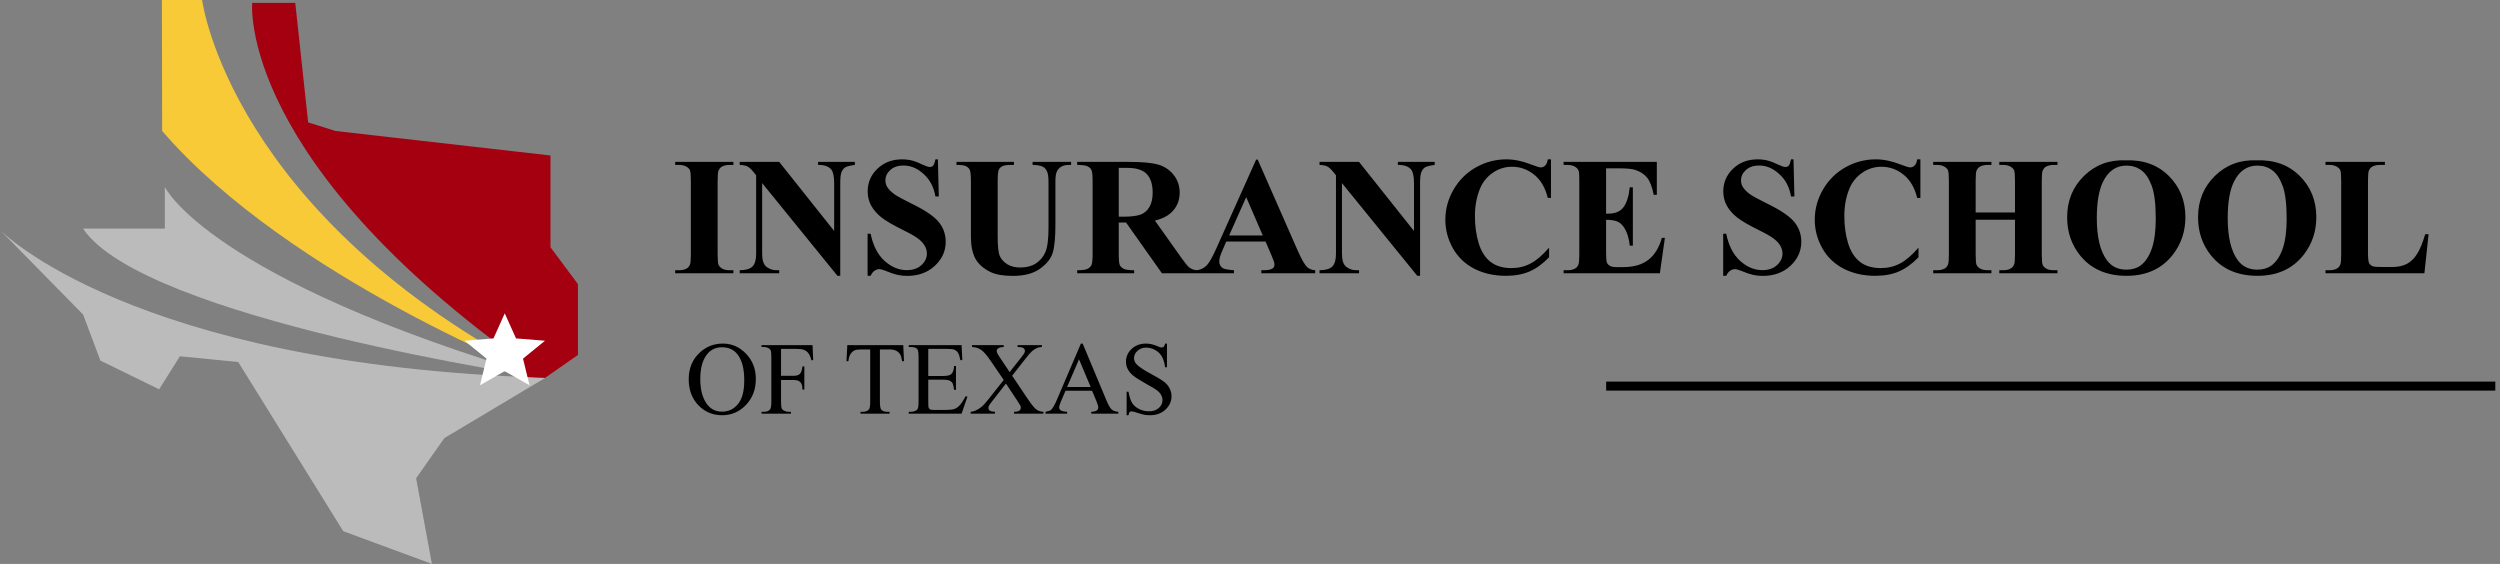 <svg width="266" height="60" viewBox="0 0 266 60" fill="none" xmlns="http://www.w3.org/2000/svg">
    <rect x="0" y="0" width="266" height="60" fill="#808080" stroke="none"/>
    <path d="M26.833 0.304C26.833 0.304 25.151 17.604 57.98 40.212L61.494 37.765V30.232L58.572 26.31V16.543L35.688 13.937L32.787 13.021L31.415 0.304H26.833Z"
          fill="#A4000F"/>
    <path d="M17.227 0H21.506C21.506 0 24.407 22.953 58.028 40.212C58.028 40.212 30.843 29.673 17.254 13.937L17.227 0Z"
          fill="#F8CA38"/>
    <path d="M8.835 24.324H17.538V19.892C17.538 19.892 22.121 29.672 57.884 40.211C57.884 40.211 15.243 33.946 8.835 24.324Z"
          fill="#BBBBBB"/>
    <path d="M0 24.468C0 24.468 13.892 38.825 58.021 40.197L47.278 46.614L44.274 50.887L45.955 59.999L36.522 56.519L25.345 38.515L19.143 37.908L16.931 41.424L10.681 38.363L8.848 33.476L0 24.468Z"
          fill="#BBBBBB"/>
    <path d="M55.699 37.117L55.458 40.08L57.98 40.211L59.393 37.82L55.699 37.117Z" fill="#A4000F"/>
    <path fill-rule="evenodd" clip-rule="evenodd"
          d="M53.692 39.488L56.338 40.991L55.649 38.158L57.985 36.255L54.905 36.007L53.706 33.34L52.507 36.007L49.434 36.255L51.763 38.158L51.074 40.991L53.692 39.488Z"
          fill="white"/>
    <path d="M78.033 28.752V29.075H71.838V28.752H72.231C72.575 28.752 72.851 28.691 73.061 28.568C73.213 28.487 73.329 28.347 73.411 28.149C73.475 28.009 73.507 27.642 73.507 27.048V19.253C73.507 18.647 73.475 18.269 73.411 18.117C73.347 17.966 73.216 17.835 73.017 17.724C72.825 17.608 72.563 17.549 72.231 17.549H71.838V17.226H78.033V17.549H77.64C77.296 17.549 77.02 17.61 76.81 17.733C76.658 17.814 76.539 17.954 76.452 18.152C76.388 18.292 76.356 18.659 76.356 19.253V27.048C76.356 27.654 76.388 28.032 76.452 28.184C76.522 28.335 76.653 28.469 76.845 28.586C77.043 28.697 77.308 28.752 77.64 28.752H78.033ZM82.909 17.226L88.755 24.575V19.48C88.755 18.77 88.653 18.289 88.449 18.039C88.17 17.701 87.701 17.538 87.043 17.549V17.226H90.957V17.549C90.456 17.613 90.118 17.698 89.944 17.803C89.775 17.902 89.641 18.068 89.542 18.301C89.448 18.528 89.402 18.921 89.402 19.48V29.346H89.105L81.092 19.48V27.013C81.092 27.695 81.246 28.155 81.555 28.394C81.869 28.633 82.228 28.752 82.63 28.752H82.909V29.075H78.706V28.752C79.359 28.746 79.813 28.612 80.069 28.35C80.326 28.088 80.454 27.642 80.454 27.013V18.65L80.2 18.336C79.95 18.021 79.728 17.814 79.536 17.715C79.344 17.616 79.067 17.561 78.706 17.549V17.226H82.909ZM99.792 16.955L99.888 20.905H99.53C99.361 19.915 98.944 19.119 98.28 18.519C97.622 17.913 96.908 17.61 96.139 17.61C95.545 17.61 95.073 17.771 94.724 18.091C94.38 18.406 94.208 18.77 94.208 19.183C94.208 19.445 94.269 19.679 94.391 19.883C94.56 20.156 94.831 20.427 95.204 20.695C95.478 20.887 96.11 21.228 97.1 21.718C98.487 22.399 99.422 23.043 99.905 23.649C100.383 24.255 100.622 24.948 100.622 25.728C100.622 26.719 100.234 27.572 99.46 28.289C98.691 29 97.712 29.355 96.524 29.355C96.151 29.355 95.798 29.317 95.466 29.241C95.134 29.166 94.718 29.023 94.217 28.813C93.937 28.697 93.707 28.638 93.526 28.638C93.375 28.638 93.215 28.697 93.046 28.813C92.877 28.93 92.74 29.107 92.635 29.346H92.312V24.872H92.635C92.891 26.13 93.384 27.092 94.112 27.756C94.846 28.414 95.635 28.743 96.48 28.743C97.132 28.743 97.651 28.566 98.035 28.21C98.426 27.855 98.621 27.441 98.621 26.969C98.621 26.69 98.545 26.419 98.394 26.157C98.248 25.894 98.024 25.647 97.721 25.414C97.418 25.175 96.882 24.866 96.113 24.488C95.035 23.957 94.26 23.506 93.788 23.133C93.317 22.76 92.953 22.344 92.696 21.884C92.446 21.423 92.32 20.916 92.32 20.363C92.32 19.419 92.667 18.615 93.36 17.951C94.054 17.287 94.927 16.955 95.982 16.955C96.366 16.955 96.739 17.002 97.1 17.095C97.374 17.165 97.706 17.296 98.097 17.488C98.493 17.675 98.769 17.768 98.927 17.768C99.078 17.768 99.198 17.721 99.285 17.628C99.372 17.535 99.454 17.311 99.53 16.955H99.792ZM101.767 17.226H107.883V17.549H107.578C107.117 17.549 106.8 17.599 106.625 17.698C106.456 17.791 106.334 17.922 106.258 18.091C106.188 18.26 106.153 18.682 106.153 19.358V25.16C106.153 26.221 106.232 26.923 106.389 27.266C106.552 27.61 106.817 27.895 107.184 28.123C107.551 28.35 108.015 28.463 108.574 28.463C109.215 28.463 109.759 28.321 110.208 28.035C110.662 27.744 111 27.345 111.222 26.838C111.449 26.331 111.562 25.449 111.562 24.191V19.358C111.562 18.828 111.507 18.449 111.396 18.222C111.286 17.995 111.146 17.838 110.977 17.75C110.715 17.616 110.345 17.549 109.867 17.549V17.226H113.965V17.549H113.721C113.389 17.549 113.112 17.616 112.891 17.75C112.669 17.884 112.509 18.085 112.41 18.353C112.334 18.54 112.296 18.875 112.296 19.358V23.858C112.296 25.251 112.203 26.256 112.017 26.873C111.836 27.491 111.39 28.059 110.68 28.577C109.969 29.096 108.999 29.355 107.77 29.355C106.745 29.355 105.952 29.218 105.393 28.944C104.63 28.571 104.091 28.094 103.776 27.511C103.462 26.928 103.305 26.145 103.305 25.16V19.358C103.305 18.677 103.267 18.254 103.191 18.091C103.115 17.922 102.984 17.788 102.798 17.689C102.611 17.59 102.268 17.544 101.767 17.549V17.226ZM119.034 23.675V26.995C119.034 27.636 119.071 28.041 119.147 28.21C119.229 28.373 119.369 28.504 119.567 28.603C119.765 28.702 120.135 28.752 120.676 28.752V29.075H114.612V28.752C115.16 28.752 115.53 28.702 115.722 28.603C115.92 28.498 116.057 28.364 116.132 28.201C116.214 28.038 116.255 27.636 116.255 26.995V19.306C116.255 18.665 116.214 18.263 116.132 18.1C116.057 17.931 115.92 17.797 115.722 17.698C115.524 17.599 115.154 17.549 114.612 17.549V17.226H120.117C121.55 17.226 122.599 17.325 123.263 17.523C123.927 17.721 124.469 18.088 124.888 18.624C125.308 19.154 125.517 19.778 125.517 20.494C125.517 21.368 125.203 22.09 124.574 22.661C124.172 23.022 123.61 23.293 122.887 23.474L125.736 27.485C126.109 28.003 126.374 28.327 126.531 28.455C126.77 28.635 127.047 28.734 127.361 28.752V29.075H123.63L119.811 23.675H119.034ZM119.034 17.864V23.055H119.532C120.341 23.055 120.947 22.982 121.349 22.836C121.751 22.684 122.066 22.417 122.293 22.032C122.526 21.642 122.643 21.135 122.643 20.512C122.643 19.609 122.43 18.942 122.005 18.511C121.585 18.079 120.907 17.864 119.969 17.864H119.034ZM134.658 25.702H130.472L129.974 26.856C129.811 27.24 129.729 27.558 129.729 27.808C129.729 28.14 129.863 28.385 130.131 28.542C130.289 28.635 130.676 28.705 131.294 28.752V29.075H127.353V28.752C127.778 28.688 128.127 28.513 128.401 28.228C128.675 27.936 129.013 27.339 129.415 26.436L133.653 16.981H133.819L138.092 26.698C138.5 27.619 138.835 28.198 139.097 28.437C139.295 28.618 139.575 28.723 139.936 28.752V29.075H134.203V28.752H134.439C134.9 28.752 135.223 28.688 135.409 28.56C135.537 28.466 135.602 28.332 135.602 28.158C135.602 28.053 135.584 27.945 135.549 27.834C135.537 27.782 135.45 27.564 135.287 27.179L134.658 25.702ZM134.361 25.056L132.596 20.975L130.778 25.056H134.361ZM144.602 17.226L150.448 24.575V19.48C150.448 18.77 150.346 18.289 150.142 18.039C149.863 17.701 149.394 17.538 148.735 17.549V17.226H152.65V17.549C152.149 17.613 151.811 17.698 151.636 17.803C151.467 17.902 151.333 18.068 151.234 18.301C151.141 18.528 151.095 18.921 151.095 19.48V29.346H150.798L142.784 19.48V27.013C142.784 27.695 142.939 28.155 143.248 28.394C143.562 28.633 143.92 28.752 144.322 28.752H144.602V29.075H140.399V28.752C141.051 28.746 141.506 28.612 141.762 28.35C142.018 28.088 142.147 27.642 142.147 27.013V18.65L141.893 18.336C141.643 18.021 141.421 17.814 141.229 17.715C141.037 17.616 140.76 17.561 140.399 17.549V17.226H144.602ZM165.024 16.955V21.062H164.683C164.426 19.99 163.949 19.169 163.25 18.598C162.551 18.027 161.758 17.742 160.873 17.742C160.133 17.742 159.454 17.954 158.837 18.38C158.219 18.805 157.768 19.361 157.482 20.049C157.115 20.928 156.932 21.907 156.932 22.985C156.932 24.045 157.066 25.012 157.334 25.886C157.602 26.754 158.021 27.412 158.592 27.861C159.163 28.303 159.903 28.525 160.812 28.525C161.557 28.525 162.239 28.362 162.856 28.035C163.48 27.709 164.135 27.147 164.823 26.349V27.371C164.158 28.064 163.465 28.568 162.743 28.883C162.026 29.192 161.187 29.346 160.226 29.346C158.962 29.346 157.838 29.093 156.853 28.586C155.874 28.079 155.117 27.351 154.581 26.401C154.051 25.452 153.786 24.441 153.786 23.369C153.786 22.239 154.08 21.167 154.669 20.153C155.263 19.14 156.061 18.353 157.063 17.794C158.071 17.235 159.14 16.955 160.27 16.955C161.103 16.955 161.983 17.136 162.909 17.497C163.445 17.707 163.786 17.811 163.931 17.811C164.118 17.811 164.278 17.744 164.412 17.61C164.552 17.471 164.642 17.252 164.683 16.955H165.024ZM170.887 17.908V22.731H171.123C171.874 22.731 172.419 22.495 172.757 22.023C173.095 21.552 173.31 20.855 173.404 19.935H173.736V26.139H173.404C173.334 25.463 173.185 24.91 172.958 24.479C172.737 24.048 172.477 23.759 172.18 23.614C171.883 23.462 171.452 23.387 170.887 23.387V26.725C170.887 27.377 170.913 27.776 170.966 27.922C171.024 28.067 171.129 28.187 171.28 28.28C171.432 28.373 171.676 28.42 172.014 28.42H172.722C173.829 28.42 174.714 28.163 175.378 27.651C176.048 27.138 176.529 26.358 176.82 25.309H177.144L176.611 29.075H166.369V28.752H166.762C167.106 28.752 167.383 28.691 167.593 28.568C167.744 28.487 167.861 28.347 167.942 28.149C168.006 28.009 168.038 27.642 168.038 27.048V19.253C168.038 18.717 168.024 18.388 167.995 18.266C167.936 18.062 167.829 17.905 167.671 17.794C167.45 17.631 167.147 17.549 166.762 17.549H166.369V17.226H176.287V20.73H175.955C175.786 19.874 175.547 19.259 175.239 18.886C174.936 18.513 174.505 18.24 173.945 18.065C173.619 17.96 173.007 17.908 172.11 17.908H170.887ZM190.828 16.955L190.924 20.905H190.566C190.397 19.915 189.98 19.119 189.316 18.519C188.658 17.913 187.944 17.61 187.175 17.61C186.581 17.61 186.109 17.771 185.76 18.091C185.416 18.406 185.244 18.77 185.244 19.183C185.244 19.445 185.305 19.679 185.428 19.883C185.597 20.156 185.867 20.427 186.24 20.695C186.514 20.887 187.146 21.228 188.136 21.718C189.523 22.399 190.458 23.043 190.941 23.649C191.419 24.255 191.658 24.948 191.658 25.728C191.658 26.719 191.271 27.572 190.496 28.289C189.727 29 188.748 29.355 187.56 29.355C187.187 29.355 186.834 29.317 186.502 29.241C186.17 29.166 185.754 29.023 185.253 28.813C184.973 28.697 184.743 28.638 184.562 28.638C184.411 28.638 184.251 28.697 184.082 28.813C183.913 28.93 183.776 29.107 183.671 29.346H183.348V24.872H183.671C183.928 26.13 184.42 27.092 185.148 27.756C185.882 28.414 186.671 28.743 187.516 28.743C188.169 28.743 188.687 28.566 189.071 28.21C189.462 27.855 189.657 27.441 189.657 26.969C189.657 26.69 189.581 26.419 189.43 26.157C189.284 25.894 189.06 25.647 188.757 25.414C188.454 25.175 187.918 24.866 187.149 24.488C186.071 23.957 185.297 23.506 184.825 23.133C184.353 22.76 183.989 22.344 183.732 21.884C183.482 21.423 183.357 20.916 183.357 20.363C183.357 19.419 183.703 18.615 184.396 17.951C185.09 17.287 185.964 16.955 187.018 16.955C187.402 16.955 187.775 17.002 188.136 17.095C188.41 17.165 188.742 17.296 189.133 17.488C189.529 17.675 189.805 17.768 189.963 17.768C190.114 17.768 190.234 17.721 190.321 17.628C190.408 17.535 190.49 17.311 190.566 16.955H190.828ZM204.329 16.955V21.062H203.988C203.732 19.99 203.254 19.169 202.555 18.598C201.856 18.027 201.063 17.742 200.178 17.742C199.438 17.742 198.759 17.954 198.142 18.38C197.524 18.805 197.073 19.361 196.787 20.049C196.42 20.928 196.237 21.907 196.237 22.985C196.237 24.045 196.371 25.012 196.639 25.886C196.907 26.754 197.326 27.412 197.897 27.861C198.468 28.303 199.208 28.525 200.117 28.525C200.862 28.525 201.544 28.362 202.162 28.035C202.785 27.709 203.44 27.147 204.128 26.349V27.371C203.464 28.064 202.77 28.568 202.048 28.883C201.331 29.192 200.493 29.346 199.531 29.346C198.267 29.346 197.143 29.093 196.158 28.586C195.18 28.079 194.422 27.351 193.886 26.401C193.356 25.452 193.091 24.441 193.091 23.369C193.091 22.239 193.385 21.167 193.974 20.153C194.568 19.14 195.366 18.353 196.368 17.794C197.376 17.235 198.445 16.955 199.575 16.955C200.408 16.955 201.288 17.136 202.214 17.497C202.75 17.707 203.091 17.811 203.236 17.811C203.423 17.811 203.583 17.744 203.717 17.61C203.857 17.471 203.947 17.252 203.988 16.955H204.329ZM210.21 23.378V27.048C210.21 27.654 210.242 28.032 210.306 28.184C210.376 28.335 210.507 28.469 210.699 28.586C210.897 28.697 211.162 28.752 211.494 28.752H211.887V29.075H205.692V28.752H206.085C206.429 28.752 206.705 28.691 206.915 28.568C207.067 28.487 207.183 28.347 207.265 28.149C207.329 28.009 207.361 27.642 207.361 27.048V19.253C207.361 18.647 207.329 18.269 207.265 18.117C207.201 17.966 207.07 17.835 206.871 17.724C206.679 17.608 206.417 17.549 206.085 17.549H205.692V17.226H211.887V17.549H211.494C211.15 17.549 210.874 17.61 210.664 17.733C210.512 17.814 210.393 17.954 210.306 18.152C210.242 18.292 210.21 18.659 210.21 19.253V22.609H214.395V19.253C214.395 18.647 214.363 18.269 214.299 18.117C214.235 17.966 214.104 17.835 213.906 17.724C213.708 17.608 213.443 17.549 213.111 17.549H212.726V17.226H218.913V17.549H218.528C218.179 17.549 217.902 17.61 217.698 17.733C217.547 17.814 217.427 17.954 217.34 18.152C217.276 18.292 217.244 18.659 217.244 19.253V27.048C217.244 27.654 217.276 28.032 217.34 28.184C217.404 28.335 217.535 28.469 217.733 28.586C217.931 28.697 218.196 28.752 218.528 28.752H218.913V29.075H212.726V28.752H213.111C213.46 28.752 213.737 28.691 213.941 28.568C214.092 28.487 214.212 28.347 214.299 28.149C214.363 28.009 214.395 27.642 214.395 27.048V23.378H210.21ZM226.157 17.06C228.045 16.99 229.577 17.541 230.753 18.712C231.936 19.883 232.527 21.348 232.527 23.107C232.527 24.61 232.087 25.932 231.208 27.074C230.043 28.589 228.397 29.346 226.271 29.346C224.138 29.346 222.49 28.624 221.325 27.179C220.404 26.037 219.944 24.683 219.944 23.116C219.944 21.356 220.541 19.891 221.735 18.72C222.936 17.544 224.409 16.99 226.157 17.06ZM226.262 17.619C225.178 17.619 224.354 18.173 223.789 19.279C223.329 20.188 223.099 21.493 223.099 23.194C223.099 25.216 223.454 26.71 224.165 27.677C224.66 28.353 225.353 28.691 226.244 28.691C226.844 28.691 227.345 28.545 227.747 28.254C228.26 27.881 228.659 27.287 228.945 26.471C229.23 25.65 229.373 24.581 229.373 23.264C229.373 21.697 229.227 20.526 228.936 19.751C228.645 18.971 228.272 18.42 227.817 18.1C227.369 17.779 226.85 17.619 226.262 17.619ZM240.086 17.06C241.973 16.99 243.506 17.541 244.682 18.712C245.865 19.883 246.456 21.348 246.456 23.107C246.456 24.61 246.016 25.932 245.137 27.074C243.972 28.589 242.326 29.346 240.2 29.346C238.067 29.346 236.419 28.624 235.254 27.179C234.333 26.037 233.873 24.683 233.873 23.116C233.873 21.356 234.47 19.891 235.664 18.72C236.864 17.544 238.338 16.99 240.086 17.06ZM240.191 17.619C239.107 17.619 238.283 18.173 237.718 19.279C237.258 20.188 237.028 21.493 237.028 23.194C237.028 25.216 237.383 26.71 238.094 27.677C238.589 28.353 239.282 28.691 240.173 28.691C240.773 28.691 241.274 28.545 241.676 28.254C242.189 27.881 242.588 27.287 242.874 26.471C243.159 25.65 243.302 24.581 243.302 23.264C243.302 21.697 243.156 20.526 242.865 19.751C242.573 18.971 242.201 18.42 241.746 18.1C241.298 17.779 240.779 17.619 240.191 17.619ZM258.402 24.916L257.956 29.075H247.435V28.752H247.828C248.172 28.752 248.449 28.691 248.658 28.568C248.81 28.487 248.926 28.347 249.008 28.149C249.072 28.009 249.104 27.642 249.104 27.048V19.253C249.104 18.647 249.072 18.269 249.008 18.117C248.944 17.966 248.813 17.835 248.615 17.724C248.422 17.608 248.16 17.549 247.828 17.549H247.435V17.226H253.753V17.549H253.237C252.893 17.549 252.617 17.61 252.407 17.733C252.256 17.814 252.136 17.954 252.049 18.152C251.985 18.292 251.953 18.659 251.953 19.253V26.803C251.953 27.409 251.988 27.797 252.058 27.965C252.127 28.128 252.264 28.251 252.468 28.332C252.614 28.385 252.966 28.411 253.526 28.411H254.513C255.142 28.411 255.666 28.3 256.086 28.079C256.505 27.858 256.867 27.508 257.169 27.03C257.478 26.553 257.769 25.848 258.043 24.916H258.402Z"
          fill="black"/>
    <path d="M76.919 36.556C77.866 36.556 78.685 36.916 79.377 37.637C80.072 38.354 80.42 39.25 80.42 40.326C80.42 41.434 80.07 42.353 79.371 43.084C78.672 43.816 77.826 44.181 76.833 44.181C75.829 44.181 74.985 43.825 74.3 43.111C73.619 42.398 73.279 41.475 73.279 40.342C73.279 39.184 73.673 38.239 74.462 37.508C75.147 36.873 75.966 36.556 76.919 36.556ZM76.817 36.949C76.165 36.949 75.641 37.191 75.247 37.675C74.756 38.277 74.51 39.159 74.51 40.32C74.51 41.511 74.765 42.426 75.274 43.068C75.665 43.556 76.181 43.8 76.823 43.8C77.507 43.8 78.072 43.532 78.516 42.998C78.965 42.464 79.189 41.622 79.189 40.471C79.189 39.223 78.943 38.293 78.452 37.68C78.058 37.193 77.513 36.949 76.817 36.949ZM83.103 37.121V39.987H84.432C84.736 39.987 84.959 39.921 85.098 39.788C85.242 39.652 85.337 39.385 85.383 38.987H85.582V41.455H85.383C85.38 41.172 85.342 40.964 85.27 40.831C85.202 40.699 85.106 40.6 84.98 40.535C84.858 40.467 84.675 40.433 84.432 40.433H83.103V42.724C83.103 43.093 83.127 43.337 83.173 43.455C83.209 43.545 83.284 43.622 83.399 43.687C83.557 43.773 83.722 43.816 83.894 43.816H84.157V44.015H81.028V43.816H81.286C81.587 43.816 81.806 43.728 81.942 43.552C82.028 43.438 82.071 43.161 82.071 42.724V38.013C82.071 37.644 82.048 37.4 82.001 37.282C81.965 37.193 81.892 37.115 81.781 37.051C81.626 36.965 81.462 36.922 81.286 36.922H81.028V36.723H86.454L86.523 38.325H86.335C86.242 37.985 86.133 37.736 86.007 37.578C85.885 37.416 85.733 37.3 85.55 37.228C85.371 37.157 85.091 37.121 84.711 37.121H83.103ZM96.106 36.723L96.187 38.433H95.982C95.943 38.132 95.889 37.917 95.821 37.788C95.71 37.58 95.561 37.427 95.375 37.331C95.192 37.23 94.95 37.18 94.649 37.18H93.622V42.751C93.622 43.199 93.67 43.479 93.767 43.59C93.903 43.74 94.113 43.816 94.396 43.816H94.649V44.015H91.557V43.816H91.815C92.123 43.816 92.342 43.722 92.471 43.536C92.55 43.421 92.589 43.16 92.589 42.751V37.18H91.713C91.372 37.18 91.13 37.205 90.987 37.255C90.8 37.323 90.641 37.454 90.508 37.648C90.376 37.841 90.297 38.103 90.272 38.433H90.067L90.153 36.723H96.106ZM98.768 37.121V40.003H100.37C100.786 40.003 101.064 39.94 101.204 39.815C101.39 39.65 101.494 39.36 101.516 38.944H101.715V41.482H101.516C101.466 41.127 101.415 40.899 101.365 40.799C101.301 40.673 101.195 40.575 101.048 40.503C100.901 40.431 100.675 40.396 100.37 40.396H98.768V42.799C98.768 43.122 98.782 43.319 98.811 43.391C98.84 43.459 98.89 43.514 98.962 43.558C99.033 43.597 99.169 43.617 99.37 43.617H100.607C101.019 43.617 101.319 43.588 101.505 43.531C101.691 43.473 101.871 43.36 102.043 43.192C102.265 42.97 102.493 42.634 102.726 42.186H102.941L102.312 44.015H96.692V43.816H96.95C97.122 43.816 97.285 43.775 97.44 43.692C97.554 43.635 97.631 43.549 97.671 43.434C97.714 43.319 97.735 43.084 97.735 42.729V37.992C97.735 37.529 97.689 37.244 97.596 37.137C97.466 36.993 97.251 36.922 96.95 36.922H96.692V36.723H102.312L102.392 38.32H102.183C102.107 37.936 102.023 37.673 101.93 37.529C101.84 37.386 101.706 37.277 101.527 37.201C101.383 37.148 101.13 37.121 100.768 37.121H98.768ZM107.694 39.976L109.259 42.31C109.693 42.955 110.014 43.364 110.222 43.536C110.433 43.705 110.7 43.798 111.023 43.816V44.015H107.893V43.816C108.101 43.812 108.255 43.791 108.356 43.751C108.431 43.719 108.492 43.67 108.539 43.606C108.589 43.538 108.614 43.47 108.614 43.402C108.614 43.319 108.598 43.237 108.566 43.154C108.54 43.093 108.442 42.936 108.27 42.681L107.033 40.81L105.506 42.767C105.344 42.975 105.248 43.115 105.215 43.187C105.183 43.255 105.167 43.326 105.167 43.402C105.167 43.516 105.215 43.611 105.312 43.687C105.409 43.762 105.594 43.805 105.866 43.816V44.015H103.28V43.816C103.462 43.798 103.62 43.76 103.753 43.703C103.975 43.609 104.187 43.484 104.387 43.326C104.588 43.169 104.818 42.927 105.076 42.6L106.796 40.428L105.361 38.325C104.97 37.755 104.638 37.383 104.366 37.207C104.093 37.028 103.78 36.933 103.425 36.922V36.723H106.796V36.922C106.51 36.933 106.312 36.979 106.205 37.062C106.101 37.144 106.049 37.236 106.049 37.336C106.049 37.468 106.135 37.662 106.307 37.917L107.426 39.589L108.722 37.949C108.872 37.755 108.964 37.623 108.996 37.551C109.032 37.479 109.05 37.406 109.05 37.331C109.05 37.255 109.028 37.189 108.985 37.132C108.931 37.056 108.863 37.004 108.781 36.976C108.698 36.943 108.528 36.925 108.27 36.922V36.723H110.856V36.922C110.652 36.933 110.485 36.965 110.356 37.019C110.163 37.101 109.985 37.212 109.824 37.352C109.663 37.492 109.435 37.75 109.141 38.126L107.694 39.976ZM116.196 41.573H113.373L112.878 42.724C112.756 43.007 112.695 43.219 112.695 43.359C112.695 43.47 112.747 43.568 112.851 43.654C112.959 43.737 113.188 43.791 113.54 43.816V44.015H111.244V43.816C111.548 43.762 111.745 43.692 111.835 43.606C112.018 43.434 112.22 43.084 112.443 42.557L115.008 36.556H115.196L117.734 42.622C117.938 43.109 118.123 43.427 118.288 43.574C118.457 43.717 118.69 43.798 118.987 43.816V44.015H116.11V43.816C116.401 43.801 116.596 43.753 116.696 43.67C116.8 43.588 116.852 43.488 116.852 43.369C116.852 43.212 116.781 42.962 116.637 42.622L116.196 41.573ZM116.046 41.175L114.809 38.228L113.54 41.175H116.046ZM124.166 36.556V39.078H123.967C123.902 38.594 123.786 38.209 123.617 37.922C123.452 37.635 123.216 37.408 122.907 37.239C122.599 37.071 122.28 36.986 121.95 36.986C121.577 36.986 121.269 37.101 121.025 37.331C120.781 37.556 120.659 37.815 120.659 38.105C120.659 38.327 120.737 38.53 120.891 38.712C121.113 38.981 121.642 39.34 122.477 39.788C123.158 40.154 123.622 40.435 123.87 40.632C124.121 40.826 124.313 41.055 124.445 41.321C124.581 41.586 124.65 41.864 124.65 42.154C124.65 42.706 124.434 43.183 124.004 43.584C123.578 43.982 123.027 44.181 122.353 44.181C122.142 44.181 121.943 44.165 121.756 44.133C121.645 44.115 121.414 44.05 121.063 43.939C120.715 43.825 120.495 43.767 120.401 43.767C120.312 43.767 120.24 43.794 120.186 43.848C120.136 43.902 120.098 44.013 120.073 44.181H119.874V41.681H120.073C120.167 42.204 120.292 42.597 120.45 42.858C120.607 43.117 120.848 43.332 121.17 43.504C121.497 43.676 121.853 43.762 122.24 43.762C122.689 43.762 123.042 43.644 123.3 43.407C123.561 43.17 123.692 42.891 123.692 42.568C123.692 42.389 123.642 42.208 123.542 42.025C123.445 41.842 123.293 41.672 123.085 41.514C122.945 41.407 122.563 41.179 121.939 40.831C121.316 40.48 120.871 40.2 120.606 39.992C120.344 39.784 120.145 39.555 120.009 39.304C119.873 39.053 119.804 38.777 119.804 38.476C119.804 37.953 120.005 37.503 120.407 37.126C120.808 36.746 121.319 36.556 121.939 36.556C122.326 36.556 122.737 36.651 123.171 36.841C123.371 36.931 123.513 36.976 123.596 36.976C123.689 36.976 123.764 36.949 123.821 36.895C123.882 36.837 123.931 36.725 123.967 36.556H124.166Z"
          fill="black"/>
    <path d="M265.499 40.602H170.895V41.56H265.499V40.602Z" fill="black"/>
</svg>
